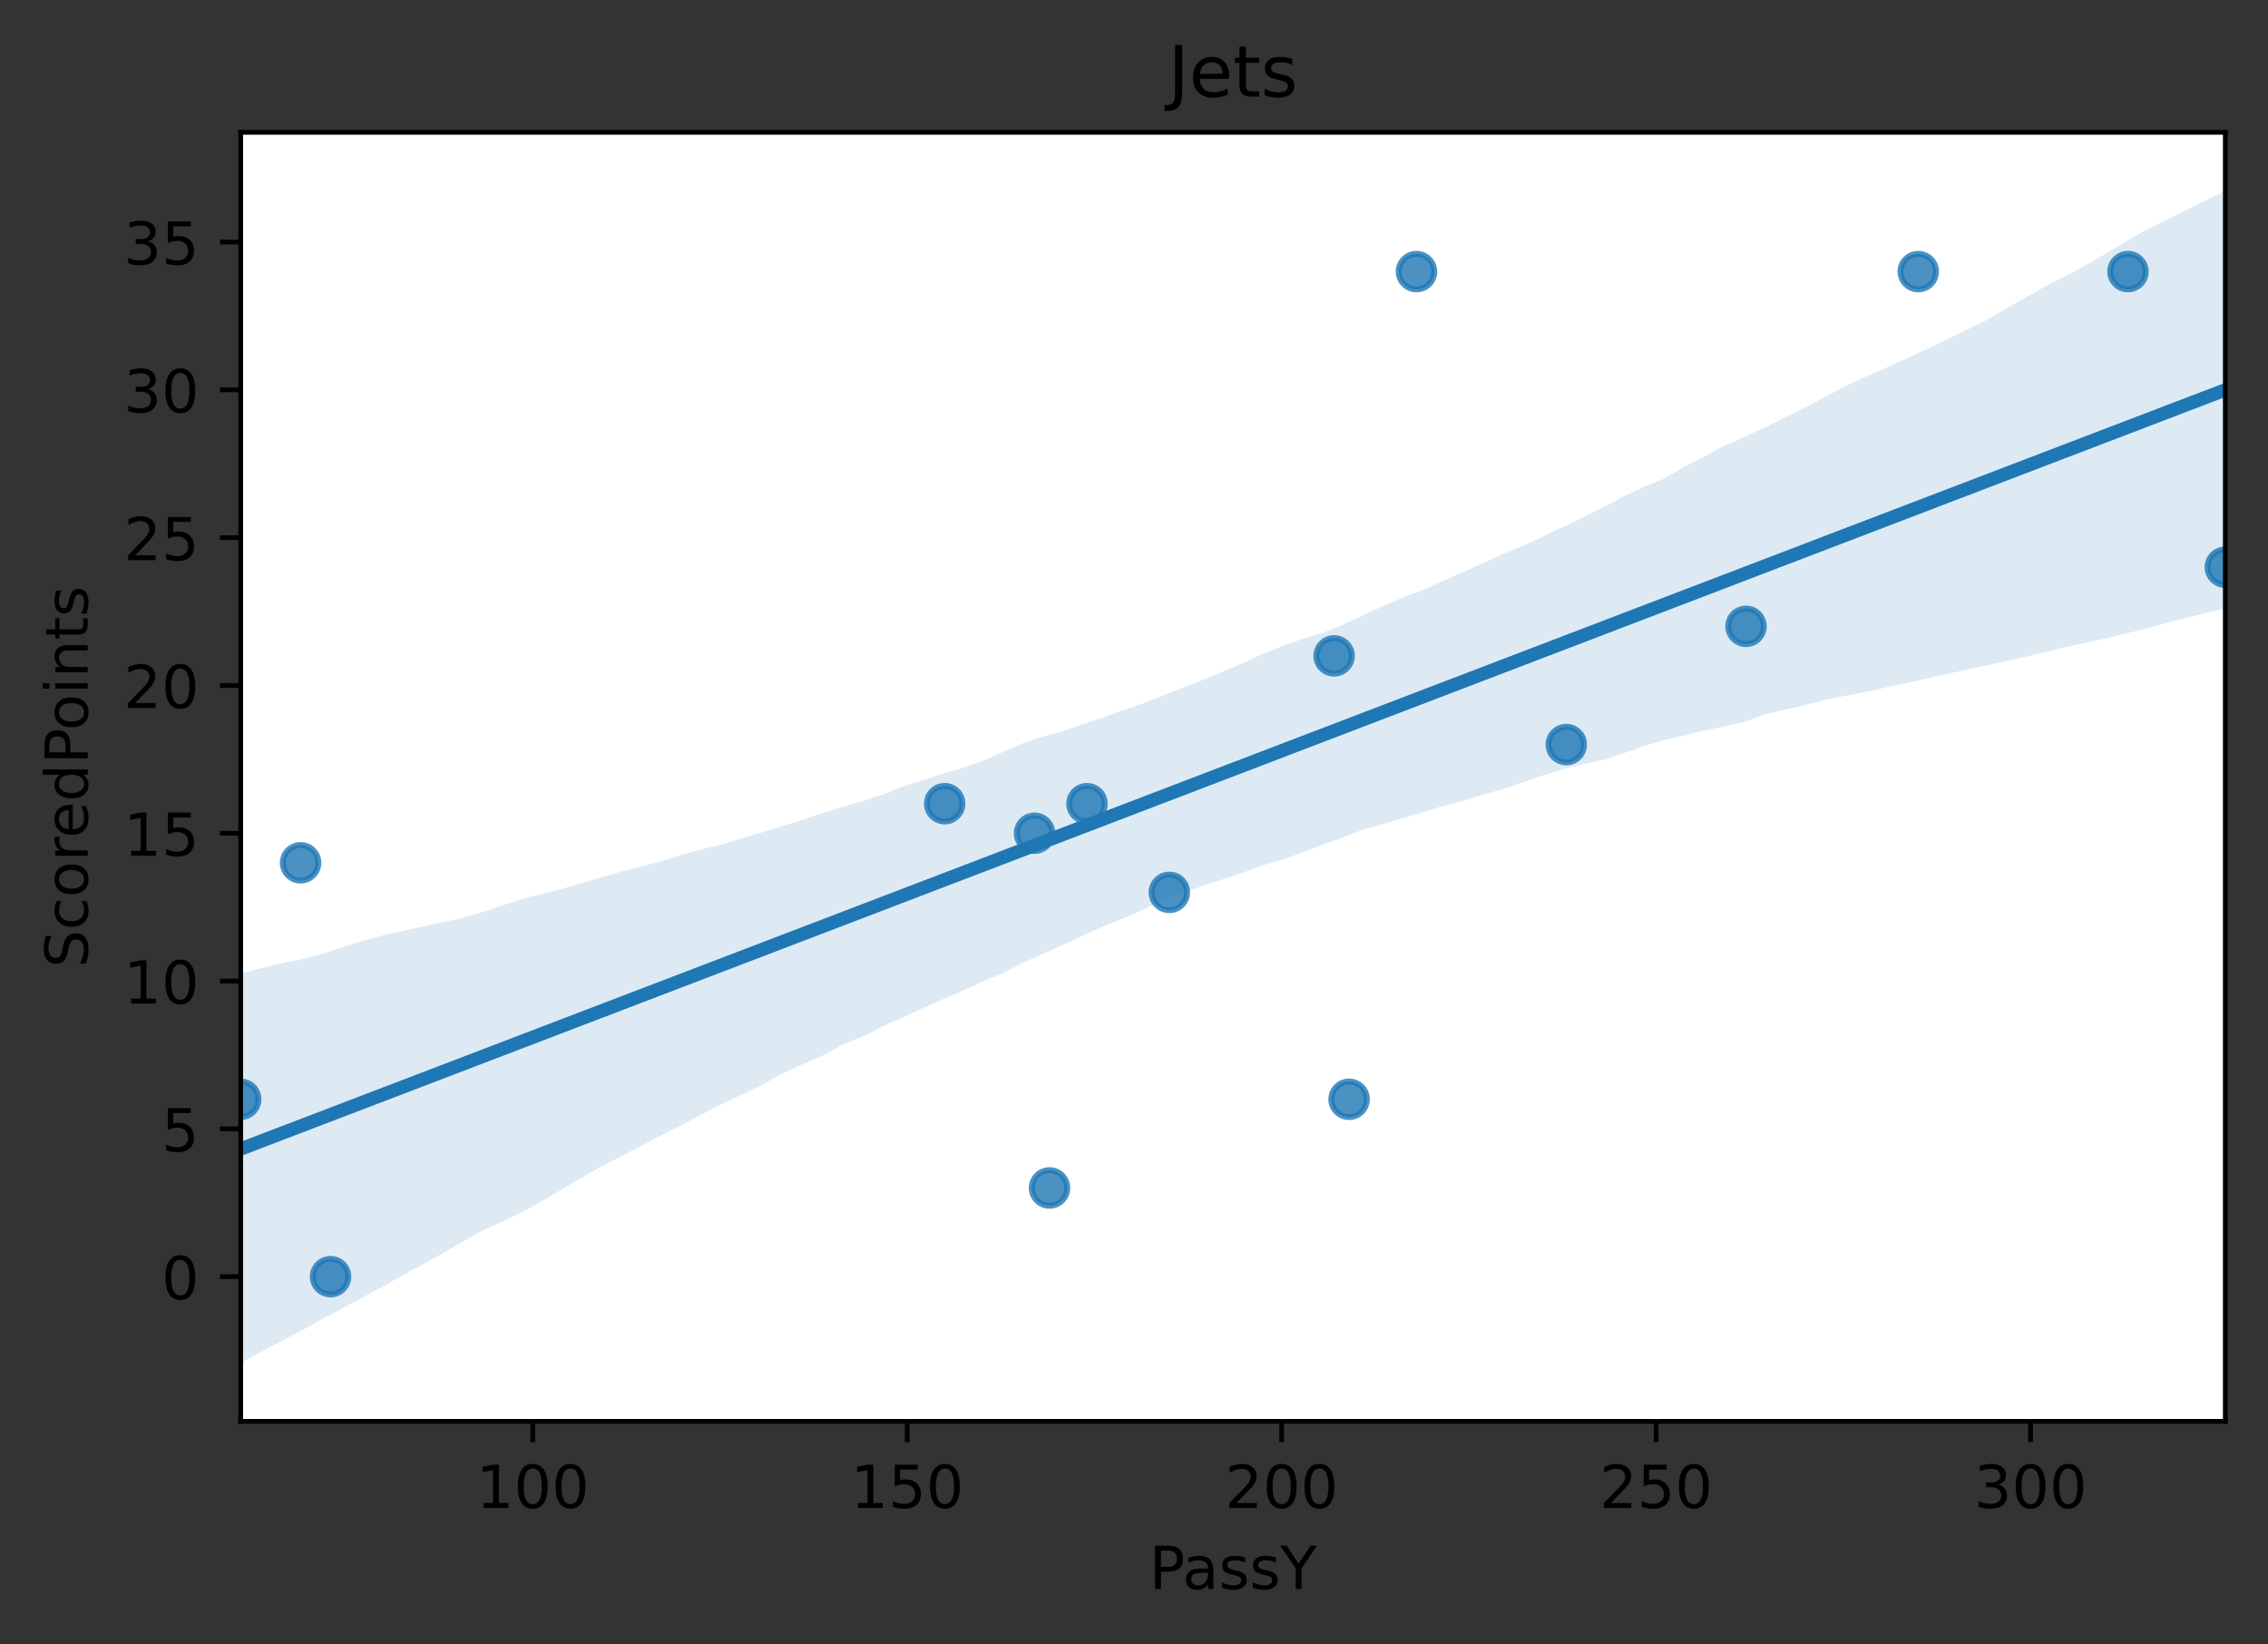 <?xml version="1.0" encoding="utf-8" standalone="no"?>
<!DOCTYPE svg PUBLIC "-//W3C//DTD SVG 1.1//EN"
  "http://www.w3.org/Graphics/SVG/1.1/DTD/svg11.dtd">
<!-- Created with matplotlib (https://matplotlib.org/) -->
<svg height="277.314pt" version="1.1" viewBox="0 0 382.603 277.314" width="382.603pt" xmlns="http://www.w3.org/2000/svg" xmlns:xlink="http://www.w3.org/1999/xlink">
 <rect x="0" y="0" width="382.603" height="277.314" fill="#333333" stroke="none"/>
 <defs>
  <style type="text/css">
*{stroke-linecap:butt;stroke-linejoin:round;}
  </style>
 </defs>
 <g id="figure_1">
  <g id="patch_1">
   <path d="M 0 277.314 
L 382.603 277.314 
L 382.603 0 
L 0 0 
z
" style="fill:none;"/>
  </g>
  <g id="axes_1">
   <g id="patch_2">
    <path d="M 40.603 239.758 
L 375.403 239.758 
L 375.403 22.318 
L 40.603 22.318 
z
" style="fill:#ffffff;"/>
   </g>
   <g id="PathCollection_1">
    <defs>
     <path d="M 0 3 
C 0.796 3 1.559 2.684 2.121 2.121 
C 2.684 1.559 3 0.796 3 0 
C 3 -0.796 2.684 -1.559 2.121 -2.121 
C 1.559 -2.684 0.796 -3 0 -3 
C -0.796 -3 -1.559 -2.684 -2.121 -2.121 
C -2.684 -1.559 -3 -0.796 -3 0 
C -3 0.796 -2.684 1.559 -2.121 2.121 
C -1.559 2.684 -0.796 3 0 3 
z
" id="m7081e045c7" style="stroke:#1f77b4;stroke-opacity:0.8;"/>
    </defs>
    <g clip-path="url(#pcd16101a09)">
     <use style="fill:#1f77b4;fill-opacity:0.8;stroke:#1f77b4;stroke-opacity:0.8;" x="159.362" xlink:href="#m7081e045c7" y="135.566"/>
     <use style="fill:#1f77b4;fill-opacity:0.8;stroke:#1f77b4;stroke-opacity:0.8;" x="177.05" xlink:href="#m7081e045c7" y="200.386"/>
     <use style="fill:#1f77b4;fill-opacity:0.8;stroke:#1f77b4;stroke-opacity:0.8;" x="50.71" xlink:href="#m7081e045c7" y="145.538"/>
     <use style="fill:#1f77b4;fill-opacity:0.8;stroke:#1f77b4;stroke-opacity:0.8;" x="40.603" xlink:href="#m7081e045c7" y="185.428"/>
     <use style="fill:#1f77b4;fill-opacity:0.8;stroke:#1f77b4;stroke-opacity:0.8;" x="375.403" xlink:href="#m7081e045c7" y="95.677"/>
     <use style="fill:#1f77b4;fill-opacity:0.8;stroke:#1f77b4;stroke-opacity:0.8;" x="55.764" xlink:href="#m7081e045c7" y="215.345"/>
     <use style="fill:#1f77b4;fill-opacity:0.8;stroke:#1f77b4;stroke-opacity:0.8;" x="174.523" xlink:href="#m7081e045c7" y="140.552"/>
     <use style="fill:#1f77b4;fill-opacity:0.8;stroke:#1f77b4;stroke-opacity:0.8;" x="264.224" xlink:href="#m7081e045c7" y="125.594"/>
     <use style="fill:#1f77b4;fill-opacity:0.8;stroke:#1f77b4;stroke-opacity:0.8;" x="238.956" xlink:href="#m7081e045c7" y="45.815"/>
     <use style="fill:#1f77b4;fill-opacity:0.8;stroke:#1f77b4;stroke-opacity:0.8;" x="323.604" xlink:href="#m7081e045c7" y="45.815"/>
     <use style="fill:#1f77b4;fill-opacity:0.8;stroke:#1f77b4;stroke-opacity:0.8;" x="358.979" xlink:href="#m7081e045c7" y="45.815"/>
     <use style="fill:#1f77b4;fill-opacity:0.8;stroke:#1f77b4;stroke-opacity:0.8;" x="227.586" xlink:href="#m7081e045c7" y="185.428"/>
     <use style="fill:#1f77b4;fill-opacity:0.8;stroke:#1f77b4;stroke-opacity:0.8;" x="294.546" xlink:href="#m7081e045c7" y="105.649"/>
     <use style="fill:#1f77b4;fill-opacity:0.8;stroke:#1f77b4;stroke-opacity:0.8;" x="225.059" xlink:href="#m7081e045c7" y="110.635"/>
     <use style="fill:#1f77b4;fill-opacity:0.8;stroke:#1f77b4;stroke-opacity:0.8;" x="183.367" xlink:href="#m7081e045c7" y="135.566"/>
     <use style="fill:#1f77b4;fill-opacity:0.8;stroke:#1f77b4;stroke-opacity:0.8;" x="197.264" xlink:href="#m7081e045c7" y="150.525"/>
    </g>
   </g>
   <g id="PolyCollection_1">
    <path clip-path="url(#pcd16101a09)" d="M 40.603 164.233 
L 40.603 229.874 
L 43.985 228.051 
L 47.367 226.255 
L 50.749 224.512 
L 54.13 222.622 
L 57.512 220.815 
L 60.894 219.005 
L 64.276 217.194 
L 67.658 215.25 
L 71.039 213.439 
L 74.421 211.546 
L 77.803 209.614 
L 81.185 207.68 
L 84.567 206.147 
L 87.949 204.536 
L 91.33 202.66 
L 94.712 200.674 
L 98.094 198.688 
L 101.476 196.747 
L 104.858 194.994 
L 108.239 193.238 
L 111.621 191.482 
L 115.003 189.764 
L 118.385 187.979 
L 121.767 186.225 
L 125.149 184.645 
L 128.53 183.004 
L 131.912 181.145 
L 135.294 179.577 
L 138.676 178.098 
L 142.058 176.269 
L 145.439 174.883 
L 148.821 173.152 
L 152.203 171.656 
L 155.585 170.128 
L 158.967 168.588 
L 162.349 167.166 
L 165.73 165.572 
L 169.112 164.178 
L 172.494 162.446 
L 175.876 160.905 
L 179.258 159.423 
L 182.639 157.83 
L 186.021 156.32 
L 189.403 154.947 
L 192.785 153.493 
L 196.167 151.772 
L 199.549 150.611 
L 202.93 149.418 
L 206.312 148.313 
L 209.694 147.21 
L 213.076 145.94 
L 216.458 144.994 
L 219.839 143.729 
L 223.221 142.463 
L 226.603 141.226 
L 229.985 139.934 
L 233.367 138.978 
L 236.749 137.96 
L 240.13 136.956 
L 243.512 135.937 
L 246.894 135.061 
L 250.276 133.994 
L 253.658 133.077 
L 257.039 131.912 
L 260.421 130.741 
L 263.803 129.707 
L 267.185 128.885 
L 270.567 128.135 
L 273.949 127.033 
L 277.33 125.839 
L 280.712 124.818 
L 284.094 124.065 
L 287.476 123.2 
L 290.858 122.549 
L 294.239 121.788 
L 297.621 120.542 
L 301.003 119.727 
L 304.385 118.98 
L 307.767 118.055 
L 311.149 117.388 
L 314.53 116.757 
L 317.912 116.018 
L 321.294 115.279 
L 324.676 114.538 
L 328.058 113.746 
L 331.439 113.053 
L 334.821 112.313 
L 338.203 111.57 
L 341.585 110.821 
L 344.967 110.002 
L 348.349 109.183 
L 351.73 108.459 
L 355.112 107.746 
L 358.494 106.877 
L 361.876 106.099 
L 365.258 105.113 
L 368.639 104.263 
L 372.021 103.444 
L 375.403 102.625 
L 375.403 32.202 
L 375.403 32.202 
L 372.021 33.865 
L 368.639 35.529 
L 365.258 37.196 
L 361.876 38.879 
L 358.494 40.859 
L 355.112 42.846 
L 351.73 44.834 
L 348.349 46.604 
L 344.967 48.336 
L 341.585 50.253 
L 338.203 52.181 
L 334.821 54.15 
L 331.439 55.807 
L 328.058 57.411 
L 324.676 59.039 
L 321.294 60.641 
L 317.912 62.15 
L 314.53 63.648 
L 311.149 65.221 
L 307.767 67.031 
L 304.385 68.819 
L 301.003 70.459 
L 297.621 72.164 
L 294.239 73.714 
L 290.858 75.235 
L 287.476 76.989 
L 284.094 78.764 
L 280.712 80.751 
L 277.33 82.101 
L 273.949 83.707 
L 270.567 85.483 
L 267.185 87.18 
L 263.803 88.809 
L 260.421 90.414 
L 257.039 92.023 
L 253.658 93.394 
L 250.276 94.941 
L 246.894 96.452 
L 243.512 97.959 
L 240.13 99.469 
L 236.749 100.75 
L 233.367 102.212 
L 229.985 103.764 
L 226.603 105.331 
L 223.221 106.721 
L 219.839 107.727 
L 216.458 108.922 
L 213.076 110.257 
L 209.694 111.842 
L 206.312 113.3 
L 202.93 114.694 
L 199.549 115.974 
L 196.167 117.345 
L 192.785 118.673 
L 189.403 119.808 
L 186.021 121.027 
L 182.639 122.145 
L 179.258 123.359 
L 175.876 124.264 
L 172.494 125.404 
L 169.112 126.879 
L 165.73 128.355 
L 162.349 129.549 
L 158.967 130.543 
L 155.585 131.646 
L 152.203 132.677 
L 148.821 134.08 
L 145.439 135.116 
L 142.058 136.115 
L 138.676 137.146 
L 135.294 138.306 
L 131.912 139.403 
L 128.53 140.413 
L 125.149 141.408 
L 121.767 142.439 
L 118.385 143.26 
L 115.003 144.159 
L 111.621 145.268 
L 108.239 146.12 
L 104.858 146.999 
L 101.476 147.992 
L 98.094 148.971 
L 94.712 149.954 
L 91.33 150.815 
L 87.949 151.676 
L 84.567 152.793 
L 81.185 153.904 
L 77.803 154.893 
L 74.421 155.622 
L 71.039 156.341 
L 67.658 157.085 
L 64.276 157.85 
L 60.894 158.786 
L 57.512 159.882 
L 54.13 160.978 
L 50.749 161.83 
L 47.367 162.503 
L 43.985 163.341 
L 40.603 164.233 
z
" style="fill:#1f77b4;fill-opacity:0.15;"/>
   </g>
   <g id="matplotlib.axis_1">
    <g id="xtick_1">
     <g id="line2d_1">
      <defs>
       <path d="M 0 0 
L 0 3.5 
" id="m3cc53b3d5c" style="stroke:#000000;stroke-width:0.8;"/>
      </defs>
      <g>
       <use style="stroke:#000000;stroke-width:0.8;" x="89.876" xlink:href="#m3cc53b3d5c" y="239.758"/>
      </g>
     </g>
     <g id="text_1">
      <!-- 100 -->
      <defs>
       <path d="M 12.406 8.297 
L 28.516 8.297 
L 28.516 63.922 
L 10.984 60.406 
L 10.984 69.391 
L 28.422 72.906 
L 38.281 72.906 
L 38.281 8.297 
L 54.391 8.297 
L 54.391 0 
L 12.406 0 
z
" id="DejaVuSans-49"/>
       <path d="M 31.781 66.406 
Q 24.172 66.406 20.328 58.906 
Q 16.5 51.422 16.5 36.375 
Q 16.5 21.391 20.328 13.891 
Q 24.172 6.391 31.781 6.391 
Q 39.453 6.391 43.281 13.891 
Q 47.125 21.391 47.125 36.375 
Q 47.125 51.422 43.281 58.906 
Q 39.453 66.406 31.781 66.406 
z
M 31.781 74.219 
Q 44.047 74.219 50.516 64.516 
Q 56.984 54.828 56.984 36.375 
Q 56.984 17.969 50.516 8.266 
Q 44.047 -1.422 31.781 -1.422 
Q 19.531 -1.422 13.062 8.266 
Q 6.594 17.969 6.594 36.375 
Q 6.594 54.828 13.062 64.516 
Q 19.531 74.219 31.781 74.219 
z
" id="DejaVuSans-48"/>
      </defs>
      <g transform="translate(80.332 254.357)scale(0.1 -0.1)">
       <use xlink:href="#DejaVuSans-49"/>
       <use x="63.623" xlink:href="#DejaVuSans-48"/>
       <use x="127.246" xlink:href="#DejaVuSans-48"/>
      </g>
     </g>
    </g>
    <g id="xtick_2">
     <g id="line2d_2">
      <g>
       <use style="stroke:#000000;stroke-width:0.8;" x="153.045" xlink:href="#m3cc53b3d5c" y="239.758"/>
      </g>
     </g>
     <g id="text_2">
      <!-- 150 -->
      <defs>
       <path d="M 10.797 72.906 
L 49.516 72.906 
L 49.516 64.594 
L 19.828 64.594 
L 19.828 46.734 
Q 21.969 47.469 24.109 47.828 
Q 26.266 48.188 28.422 48.188 
Q 40.625 48.188 47.75 41.5 
Q 54.891 34.812 54.891 23.391 
Q 54.891 11.625 47.562 5.094 
Q 40.234 -1.422 26.906 -1.422 
Q 22.312 -1.422 17.547 -0.641 
Q 12.797 0.141 7.719 1.703 
L 7.719 11.625 
Q 12.109 9.234 16.797 8.062 
Q 21.484 6.891 26.703 6.891 
Q 35.156 6.891 40.078 11.328 
Q 45.016 15.766 45.016 23.391 
Q 45.016 31 40.078 35.438 
Q 35.156 39.891 26.703 39.891 
Q 22.75 39.891 18.812 39.016 
Q 14.891 38.141 10.797 36.281 
z
" id="DejaVuSans-53"/>
      </defs>
      <g transform="translate(143.502 254.357)scale(0.1 -0.1)">
       <use xlink:href="#DejaVuSans-49"/>
       <use x="63.623" xlink:href="#DejaVuSans-53"/>
       <use x="127.246" xlink:href="#DejaVuSans-48"/>
      </g>
     </g>
    </g>
    <g id="xtick_3">
     <g id="line2d_3">
      <g>
       <use style="stroke:#000000;stroke-width:0.8;" x="216.215" xlink:href="#m3cc53b3d5c" y="239.758"/>
      </g>
     </g>
     <g id="text_3">
      <!-- 200 -->
      <defs>
       <path d="M 19.188 8.297 
L 53.609 8.297 
L 53.609 0 
L 7.328 0 
L 7.328 8.297 
Q 12.938 14.109 22.625 23.891 
Q 32.328 33.688 34.812 36.531 
Q 39.547 41.844 41.422 45.531 
Q 43.312 49.219 43.312 52.781 
Q 43.312 58.594 39.234 62.25 
Q 35.156 65.922 28.609 65.922 
Q 23.969 65.922 18.812 64.312 
Q 13.672 62.703 7.812 59.422 
L 7.812 69.391 
Q 13.766 71.781 18.938 73 
Q 24.125 74.219 28.422 74.219 
Q 39.75 74.219 46.484 68.547 
Q 53.219 62.891 53.219 53.422 
Q 53.219 48.922 51.531 44.891 
Q 49.859 40.875 45.406 35.406 
Q 44.188 33.984 37.641 27.219 
Q 31.109 20.453 19.188 8.297 
z
" id="DejaVuSans-50"/>
      </defs>
      <g transform="translate(206.671 254.357)scale(0.1 -0.1)">
       <use xlink:href="#DejaVuSans-50"/>
       <use x="63.623" xlink:href="#DejaVuSans-48"/>
       <use x="127.246" xlink:href="#DejaVuSans-48"/>
      </g>
     </g>
    </g>
    <g id="xtick_4">
     <g id="line2d_4">
      <g>
       <use style="stroke:#000000;stroke-width:0.8;" x="279.385" xlink:href="#m3cc53b3d5c" y="239.758"/>
      </g>
     </g>
     <g id="text_4">
      <!-- 250 -->
      <g transform="translate(269.841 254.357)scale(0.1 -0.1)">
       <use xlink:href="#DejaVuSans-50"/>
       <use x="63.623" xlink:href="#DejaVuSans-53"/>
       <use x="127.246" xlink:href="#DejaVuSans-48"/>
      </g>
     </g>
    </g>
    <g id="xtick_5">
     <g id="line2d_5">
      <g>
       <use style="stroke:#000000;stroke-width:0.8;" x="342.555" xlink:href="#m3cc53b3d5c" y="239.758"/>
      </g>
     </g>
     <g id="text_5">
      <!-- 300 -->
      <defs>
       <path d="M 40.578 39.312 
Q 47.656 37.797 51.625 33 
Q 55.609 28.219 55.609 21.188 
Q 55.609 10.406 48.188 4.484 
Q 40.766 -1.422 27.094 -1.422 
Q 22.516 -1.422 17.656 -0.516 
Q 12.797 0.391 7.625 2.203 
L 7.625 11.719 
Q 11.719 9.328 16.594 8.109 
Q 21.484 6.891 26.812 6.891 
Q 36.078 6.891 40.938 10.547 
Q 45.797 14.203 45.797 21.188 
Q 45.797 27.641 41.281 31.266 
Q 36.766 34.906 28.719 34.906 
L 20.219 34.906 
L 20.219 43.016 
L 29.109 43.016 
Q 36.375 43.016 40.234 45.922 
Q 44.094 48.828 44.094 54.297 
Q 44.094 59.906 40.109 62.906 
Q 36.141 65.922 28.719 65.922 
Q 24.656 65.922 20.016 65.031 
Q 15.375 64.156 9.812 62.312 
L 9.812 71.094 
Q 15.438 72.656 20.344 73.438 
Q 25.25 74.219 29.594 74.219 
Q 40.828 74.219 47.359 69.109 
Q 53.906 64.016 53.906 55.328 
Q 53.906 49.266 50.438 45.094 
Q 46.969 40.922 40.578 39.312 
z
" id="DejaVuSans-51"/>
      </defs>
      <g transform="translate(333.011 254.357)scale(0.1 -0.1)">
       <use xlink:href="#DejaVuSans-51"/>
       <use x="63.623" xlink:href="#DejaVuSans-48"/>
       <use x="127.246" xlink:href="#DejaVuSans-48"/>
      </g>
     </g>
    </g>
    <g id="text_6">
     <!-- PassY -->
     <defs>
      <path d="M 19.672 64.797 
L 19.672 37.406 
L 32.078 37.406 
Q 38.969 37.406 42.719 40.969 
Q 46.484 44.531 46.484 51.125 
Q 46.484 57.672 42.719 61.234 
Q 38.969 64.797 32.078 64.797 
z
M 9.812 72.906 
L 32.078 72.906 
Q 44.344 72.906 50.609 67.359 
Q 56.891 61.812 56.891 51.125 
Q 56.891 40.328 50.609 34.812 
Q 44.344 29.297 32.078 29.297 
L 19.672 29.297 
L 19.672 0 
L 9.812 0 
z
" id="DejaVuSans-80"/>
      <path d="M 34.281 27.484 
Q 23.391 27.484 19.188 25 
Q 14.984 22.516 14.984 16.5 
Q 14.984 11.719 18.141 8.906 
Q 21.297 6.109 26.703 6.109 
Q 34.188 6.109 38.703 11.406 
Q 43.219 16.703 43.219 25.484 
L 43.219 27.484 
z
M 52.203 31.203 
L 52.203 0 
L 43.219 0 
L 43.219 8.297 
Q 40.141 3.328 35.547 0.953 
Q 30.953 -1.422 24.312 -1.422 
Q 15.922 -1.422 10.953 3.297 
Q 6 8.016 6 15.922 
Q 6 25.141 12.172 29.828 
Q 18.359 34.516 30.609 34.516 
L 43.219 34.516 
L 43.219 35.406 
Q 43.219 41.609 39.141 45 
Q 35.062 48.391 27.688 48.391 
Q 23 48.391 18.547 47.266 
Q 14.109 46.141 10.016 43.891 
L 10.016 52.203 
Q 14.938 54.109 19.578 55.047 
Q 24.219 56 28.609 56 
Q 40.484 56 46.344 49.844 
Q 52.203 43.703 52.203 31.203 
z
" id="DejaVuSans-97"/>
      <path d="M 44.281 53.078 
L 44.281 44.578 
Q 40.484 46.531 36.375 47.5 
Q 32.281 48.484 27.875 48.484 
Q 21.188 48.484 17.844 46.438 
Q 14.5 44.391 14.5 40.281 
Q 14.5 37.156 16.891 35.375 
Q 19.281 33.594 26.516 31.984 
L 29.594 31.297 
Q 39.156 29.25 43.188 25.516 
Q 47.219 21.781 47.219 15.094 
Q 47.219 7.469 41.188 3.016 
Q 35.156 -1.422 24.609 -1.422 
Q 20.219 -1.422 15.453 -0.562 
Q 10.688 0.297 5.422 2 
L 5.422 11.281 
Q 10.406 8.688 15.234 7.391 
Q 20.062 6.109 24.812 6.109 
Q 31.156 6.109 34.562 8.281 
Q 37.984 10.453 37.984 14.406 
Q 37.984 18.062 35.516 20.016 
Q 33.062 21.969 24.703 23.781 
L 21.578 24.516 
Q 13.234 26.266 9.516 29.906 
Q 5.812 33.547 5.812 39.891 
Q 5.812 47.609 11.281 51.797 
Q 16.75 56 26.812 56 
Q 31.781 56 36.172 55.266 
Q 40.578 54.547 44.281 53.078 
z
" id="DejaVuSans-115"/>
      <path d="M -0.203 72.906 
L 10.406 72.906 
L 30.609 42.922 
L 50.688 72.906 
L 61.281 72.906 
L 35.5 34.719 
L 35.5 0 
L 25.594 0 
L 25.594 34.719 
z
" id="DejaVuSans-89"/>
     </defs>
     <g transform="translate(193.886 268.035)scale(0.1 -0.1)">
      <use xlink:href="#DejaVuSans-80"/>
      <use x="55.803" xlink:href="#DejaVuSans-97"/>
      <use x="117.082" xlink:href="#DejaVuSans-115"/>
      <use x="169.182" xlink:href="#DejaVuSans-115"/>
      <use x="221.281" xlink:href="#DejaVuSans-89"/>
     </g>
    </g>
   </g>
   <g id="matplotlib.axis_2">
    <g id="ytick_1">
     <g id="line2d_6">
      <defs>
       <path d="M 0 0 
L -3.5 0 
" id="mab349a9395" style="stroke:#000000;stroke-width:0.8;"/>
      </defs>
      <g>
       <use style="stroke:#000000;stroke-width:0.8;" x="40.603" xlink:href="#mab349a9395" y="215.345"/>
      </g>
     </g>
     <g id="text_7">
      <!-- 0 -->
      <g transform="translate(27.241 219.144)scale(0.1 -0.1)">
       <use xlink:href="#DejaVuSans-48"/>
      </g>
     </g>
    </g>
    <g id="ytick_2">
     <g id="line2d_7">
      <g>
       <use style="stroke:#000000;stroke-width:0.8;" x="40.603" xlink:href="#mab349a9395" y="190.414"/>
      </g>
     </g>
     <g id="text_8">
      <!-- 5 -->
      <g transform="translate(27.241 194.213)scale(0.1 -0.1)">
       <use xlink:href="#DejaVuSans-53"/>
      </g>
     </g>
    </g>
    <g id="ytick_3">
     <g id="line2d_8">
      <g>
       <use style="stroke:#000000;stroke-width:0.8;" x="40.603" xlink:href="#mab349a9395" y="165.483"/>
      </g>
     </g>
     <g id="text_9">
      <!-- 10 -->
      <g transform="translate(20.878 169.282)scale(0.1 -0.1)">
       <use xlink:href="#DejaVuSans-49"/>
       <use x="63.623" xlink:href="#DejaVuSans-48"/>
      </g>
     </g>
    </g>
    <g id="ytick_4">
     <g id="line2d_9">
      <g>
       <use style="stroke:#000000;stroke-width:0.8;" x="40.603" xlink:href="#mab349a9395" y="140.552"/>
      </g>
     </g>
     <g id="text_10">
      <!-- 15 -->
      <g transform="translate(20.878 144.351)scale(0.1 -0.1)">
       <use xlink:href="#DejaVuSans-49"/>
       <use x="63.623" xlink:href="#DejaVuSans-53"/>
      </g>
     </g>
    </g>
    <g id="ytick_5">
     <g id="line2d_10">
      <g>
       <use style="stroke:#000000;stroke-width:0.8;" x="40.603" xlink:href="#mab349a9395" y="115.621"/>
      </g>
     </g>
     <g id="text_11">
      <!-- 20 -->
      <g transform="translate(20.878 119.421)scale(0.1 -0.1)">
       <use xlink:href="#DejaVuSans-50"/>
       <use x="63.623" xlink:href="#DejaVuSans-48"/>
      </g>
     </g>
    </g>
    <g id="ytick_6">
     <g id="line2d_11">
      <g>
       <use style="stroke:#000000;stroke-width:0.8;" x="40.603" xlink:href="#mab349a9395" y="90.691"/>
      </g>
     </g>
     <g id="text_12">
      <!-- 25 -->
      <g transform="translate(20.878 94.49)scale(0.1 -0.1)">
       <use xlink:href="#DejaVuSans-50"/>
       <use x="63.623" xlink:href="#DejaVuSans-53"/>
      </g>
     </g>
    </g>
    <g id="ytick_7">
     <g id="line2d_12">
      <g>
       <use style="stroke:#000000;stroke-width:0.8;" x="40.603" xlink:href="#mab349a9395" y="65.76"/>
      </g>
     </g>
     <g id="text_13">
      <!-- 30 -->
      <g transform="translate(20.878 69.559)scale(0.1 -0.1)">
       <use xlink:href="#DejaVuSans-51"/>
       <use x="63.623" xlink:href="#DejaVuSans-48"/>
      </g>
     </g>
    </g>
    <g id="ytick_8">
     <g id="line2d_13">
      <g>
       <use style="stroke:#000000;stroke-width:0.8;" x="40.603" xlink:href="#mab349a9395" y="40.829"/>
      </g>
     </g>
     <g id="text_14">
      <!-- 35 -->
      <g transform="translate(20.878 44.628)scale(0.1 -0.1)">
       <use xlink:href="#DejaVuSans-51"/>
       <use x="63.623" xlink:href="#DejaVuSans-53"/>
      </g>
     </g>
    </g>
    <g id="text_15">
     <!-- ScoredPoints -->
     <defs>
      <path d="M 53.516 70.516 
L 53.516 60.891 
Q 47.906 63.578 42.922 64.891 
Q 37.938 66.219 33.297 66.219 
Q 25.25 66.219 20.875 63.094 
Q 16.5 59.969 16.5 54.203 
Q 16.5 49.359 19.406 46.891 
Q 22.312 44.438 30.422 42.922 
L 36.375 41.703 
Q 47.406 39.594 52.656 34.297 
Q 57.906 29 57.906 20.125 
Q 57.906 9.516 50.797 4.047 
Q 43.703 -1.422 29.984 -1.422 
Q 24.812 -1.422 18.969 -0.25 
Q 13.141 0.922 6.891 3.219 
L 6.891 13.375 
Q 12.891 10.016 18.656 8.297 
Q 24.422 6.594 29.984 6.594 
Q 38.422 6.594 43.016 9.906 
Q 47.609 13.234 47.609 19.391 
Q 47.609 24.75 44.312 27.781 
Q 41.016 30.812 33.5 32.328 
L 27.484 33.5 
Q 16.453 35.688 11.516 40.375 
Q 6.594 45.062 6.594 53.422 
Q 6.594 63.094 13.406 68.656 
Q 20.219 74.219 32.172 74.219 
Q 37.312 74.219 42.625 73.281 
Q 47.953 72.359 53.516 70.516 
z
" id="DejaVuSans-83"/>
      <path d="M 48.781 52.594 
L 48.781 44.188 
Q 44.969 46.297 41.141 47.344 
Q 37.312 48.391 33.406 48.391 
Q 24.656 48.391 19.812 42.844 
Q 14.984 37.312 14.984 27.297 
Q 14.984 17.281 19.812 11.734 
Q 24.656 6.203 33.406 6.203 
Q 37.312 6.203 41.141 7.25 
Q 44.969 8.297 48.781 10.406 
L 48.781 2.094 
Q 45.016 0.344 40.984 -0.531 
Q 36.969 -1.422 32.422 -1.422 
Q 20.062 -1.422 12.781 6.344 
Q 5.516 14.109 5.516 27.297 
Q 5.516 40.672 12.859 48.328 
Q 20.219 56 33.016 56 
Q 37.156 56 41.109 55.141 
Q 45.062 54.297 48.781 52.594 
z
" id="DejaVuSans-99"/>
      <path d="M 30.609 48.391 
Q 23.391 48.391 19.188 42.75 
Q 14.984 37.109 14.984 27.297 
Q 14.984 17.484 19.156 11.844 
Q 23.344 6.203 30.609 6.203 
Q 37.797 6.203 41.984 11.859 
Q 46.188 17.531 46.188 27.297 
Q 46.188 37.016 41.984 42.703 
Q 37.797 48.391 30.609 48.391 
z
M 30.609 56 
Q 42.328 56 49.016 48.375 
Q 55.719 40.766 55.719 27.297 
Q 55.719 13.875 49.016 6.219 
Q 42.328 -1.422 30.609 -1.422 
Q 18.844 -1.422 12.172 6.219 
Q 5.516 13.875 5.516 27.297 
Q 5.516 40.766 12.172 48.375 
Q 18.844 56 30.609 56 
z
" id="DejaVuSans-111"/>
      <path d="M 41.109 46.297 
Q 39.594 47.172 37.812 47.578 
Q 36.031 48 33.891 48 
Q 26.266 48 22.188 43.047 
Q 18.109 38.094 18.109 28.812 
L 18.109 0 
L 9.078 0 
L 9.078 54.688 
L 18.109 54.688 
L 18.109 46.188 
Q 20.953 51.172 25.484 53.578 
Q 30.031 56 36.531 56 
Q 37.453 56 38.578 55.875 
Q 39.703 55.766 41.062 55.516 
z
" id="DejaVuSans-114"/>
      <path d="M 56.203 29.594 
L 56.203 25.203 
L 14.891 25.203 
Q 15.484 15.922 20.484 11.062 
Q 25.484 6.203 34.422 6.203 
Q 39.594 6.203 44.453 7.469 
Q 49.312 8.734 54.109 11.281 
L 54.109 2.781 
Q 49.266 0.734 44.188 -0.344 
Q 39.109 -1.422 33.891 -1.422 
Q 20.797 -1.422 13.156 6.188 
Q 5.516 13.812 5.516 26.812 
Q 5.516 40.234 12.766 48.109 
Q 20.016 56 32.328 56 
Q 43.359 56 49.781 48.891 
Q 56.203 41.797 56.203 29.594 
z
M 47.219 32.234 
Q 47.125 39.594 43.094 43.984 
Q 39.062 48.391 32.422 48.391 
Q 24.906 48.391 20.391 44.141 
Q 15.875 39.891 15.188 32.172 
z
" id="DejaVuSans-101"/>
      <path d="M 45.406 46.391 
L 45.406 75.984 
L 54.391 75.984 
L 54.391 0 
L 45.406 0 
L 45.406 8.203 
Q 42.578 3.328 38.25 0.953 
Q 33.938 -1.422 27.875 -1.422 
Q 17.969 -1.422 11.734 6.484 
Q 5.516 14.406 5.516 27.297 
Q 5.516 40.188 11.734 48.094 
Q 17.969 56 27.875 56 
Q 33.938 56 38.25 53.625 
Q 42.578 51.266 45.406 46.391 
z
M 14.797 27.297 
Q 14.797 17.391 18.875 11.75 
Q 22.953 6.109 30.078 6.109 
Q 37.203 6.109 41.297 11.75 
Q 45.406 17.391 45.406 27.297 
Q 45.406 37.203 41.297 42.844 
Q 37.203 48.484 30.078 48.484 
Q 22.953 48.484 18.875 42.844 
Q 14.797 37.203 14.797 27.297 
z
" id="DejaVuSans-100"/>
      <path d="M 9.422 54.688 
L 18.406 54.688 
L 18.406 0 
L 9.422 0 
z
M 9.422 75.984 
L 18.406 75.984 
L 18.406 64.594 
L 9.422 64.594 
z
" id="DejaVuSans-105"/>
      <path d="M 54.891 33.016 
L 54.891 0 
L 45.906 0 
L 45.906 32.719 
Q 45.906 40.484 42.875 44.328 
Q 39.844 48.188 33.797 48.188 
Q 26.516 48.188 22.312 43.547 
Q 18.109 38.922 18.109 30.906 
L 18.109 0 
L 9.078 0 
L 9.078 54.688 
L 18.109 54.688 
L 18.109 46.188 
Q 21.344 51.125 25.703 53.562 
Q 30.078 56 35.797 56 
Q 45.219 56 50.047 50.172 
Q 54.891 44.344 54.891 33.016 
z
" id="DejaVuSans-110"/>
      <path d="M 18.312 70.219 
L 18.312 54.688 
L 36.812 54.688 
L 36.812 47.703 
L 18.312 47.703 
L 18.312 18.016 
Q 18.312 11.328 20.141 9.422 
Q 21.969 7.516 27.594 7.516 
L 36.812 7.516 
L 36.812 0 
L 27.594 0 
Q 17.188 0 13.234 3.875 
Q 9.281 7.766 9.281 18.016 
L 9.281 47.703 
L 2.688 47.703 
L 2.688 54.688 
L 9.281 54.688 
L 9.281 70.219 
z
" id="DejaVuSans-116"/>
     </defs>
     <g transform="translate(14.798 163.23)rotate(-90)scale(0.1 -0.1)">
      <use xlink:href="#DejaVuSans-83"/>
      <use x="63.477" xlink:href="#DejaVuSans-99"/>
      <use x="118.457" xlink:href="#DejaVuSans-111"/>
      <use x="179.639" xlink:href="#DejaVuSans-114"/>
      <use x="218.502" xlink:href="#DejaVuSans-101"/>
      <use x="280.025" xlink:href="#DejaVuSans-100"/>
      <use x="343.502" xlink:href="#DejaVuSans-80"/>
      <use x="400.18" xlink:href="#DejaVuSans-111"/>
      <use x="461.361" xlink:href="#DejaVuSans-105"/>
      <use x="489.145" xlink:href="#DejaVuSans-110"/>
      <use x="552.523" xlink:href="#DejaVuSans-116"/>
      <use x="591.732" xlink:href="#DejaVuSans-115"/>
     </g>
    </g>
   </g>
   <g id="line2d_14">
    <path clip-path="url(#pcd16101a09)" d="M 40.603 193.811 
L 43.985 192.517 
L 47.367 191.224 
L 50.749 189.93 
L 54.13 188.637 
L 57.512 187.344 
L 60.894 186.05 
L 64.276 184.757 
L 67.658 183.463 
L 71.039 182.17 
L 74.421 180.876 
L 77.803 179.583 
L 81.185 178.29 
L 84.567 176.996 
L 87.949 175.703 
L 91.33 174.409 
L 94.712 173.116 
L 98.094 171.823 
L 101.476 170.529 
L 104.858 169.236 
L 108.239 167.942 
L 111.621 166.649 
L 115.003 165.355 
L 118.385 164.062 
L 121.767 162.769 
L 125.149 161.475 
L 128.53 160.182 
L 131.912 158.888 
L 135.294 157.595 
L 138.676 156.301 
L 142.058 155.008 
L 145.439 153.715 
L 148.821 152.421 
L 152.203 151.128 
L 155.585 149.834 
L 158.967 148.541 
L 162.349 147.248 
L 165.73 145.954 
L 169.112 144.661 
L 172.494 143.367 
L 175.876 142.074 
L 179.258 140.78 
L 182.639 139.487 
L 186.021 138.194 
L 189.403 136.9 
L 192.785 135.607 
L 196.167 134.313 
L 199.549 133.02 
L 202.93 131.726 
L 206.312 130.433 
L 209.694 129.14 
L 213.076 127.846 
L 216.458 126.553 
L 219.839 125.259 
L 223.221 123.966 
L 226.603 122.673 
L 229.985 121.379 
L 233.367 120.086 
L 236.749 118.792 
L 240.13 117.499 
L 243.512 116.205 
L 246.894 114.912 
L 250.276 113.619 
L 253.658 112.325 
L 257.039 111.032 
L 260.421 109.738 
L 263.803 108.445 
L 267.185 107.152 
L 270.567 105.858 
L 273.949 104.565 
L 277.33 103.271 
L 280.712 101.978 
L 284.094 100.684 
L 287.476 99.391 
L 290.858 98.098 
L 294.239 96.804 
L 297.621 95.511 
L 301.003 94.217 
L 304.385 92.924 
L 307.767 91.63 
L 311.149 90.337 
L 314.53 89.044 
L 317.912 87.75 
L 321.294 86.457 
L 324.676 85.163 
L 328.058 83.87 
L 331.439 82.577 
L 334.821 81.283 
L 338.203 79.99 
L 341.585 78.696 
L 344.967 77.403 
L 348.349 76.109 
L 351.73 74.816 
L 355.112 73.523 
L 358.494 72.229 
L 361.876 70.936 
L 365.258 69.642 
L 368.639 68.349 
L 372.021 67.055 
L 375.403 65.762 
" style="fill:none;stroke:#1f77b4;stroke-linecap:square;stroke-width:2.25;"/>
   </g>
   <g id="patch_3">
    <path d="M 40.603 239.758 
L 40.603 22.318 
" style="fill:none;stroke:#000000;stroke-linecap:square;stroke-linejoin:miter;stroke-width:0.8;"/>
   </g>
   <g id="patch_4">
    <path d="M 375.403 239.758 
L 375.403 22.318 
" style="fill:none;stroke:#000000;stroke-linecap:square;stroke-linejoin:miter;stroke-width:0.8;"/>
   </g>
   <g id="patch_5">
    <path d="M 40.603 239.758 
L 375.403 239.758 
" style="fill:none;stroke:#000000;stroke-linecap:square;stroke-linejoin:miter;stroke-width:0.8;"/>
   </g>
   <g id="patch_6">
    <path d="M 40.603 22.318 
L 375.403 22.318 
" style="fill:none;stroke:#000000;stroke-linecap:square;stroke-linejoin:miter;stroke-width:0.8;"/>
   </g>
   <g id="text_16">
    <!-- Jets -->
    <defs>
     <path d="M 9.812 72.906 
L 19.672 72.906 
L 19.672 5.078 
Q 19.672 -8.109 14.672 -14.062 
Q 9.672 -20.016 -1.422 -20.016 
L -5.172 -20.016 
L -5.172 -11.719 
L -2.094 -11.719 
Q 4.438 -11.719 7.125 -8.047 
Q 9.812 -4.391 9.812 5.078 
z
" id="DejaVuSans-74"/>
    </defs>
    <g transform="translate(197.063 16.318)scale(0.12 -0.12)">
     <use xlink:href="#DejaVuSans-74"/>
     <use x="29.492" xlink:href="#DejaVuSans-101"/>
     <use x="91.016" xlink:href="#DejaVuSans-116"/>
     <use x="130.225" xlink:href="#DejaVuSans-115"/>
    </g>
   </g>
  </g>
 </g>
 <defs>
  <clipPath id="pcd16101a09">
   <rect height="217.44" width="334.8" x="40.603" y="22.318"/>
  </clipPath>
 </defs>
</svg>
